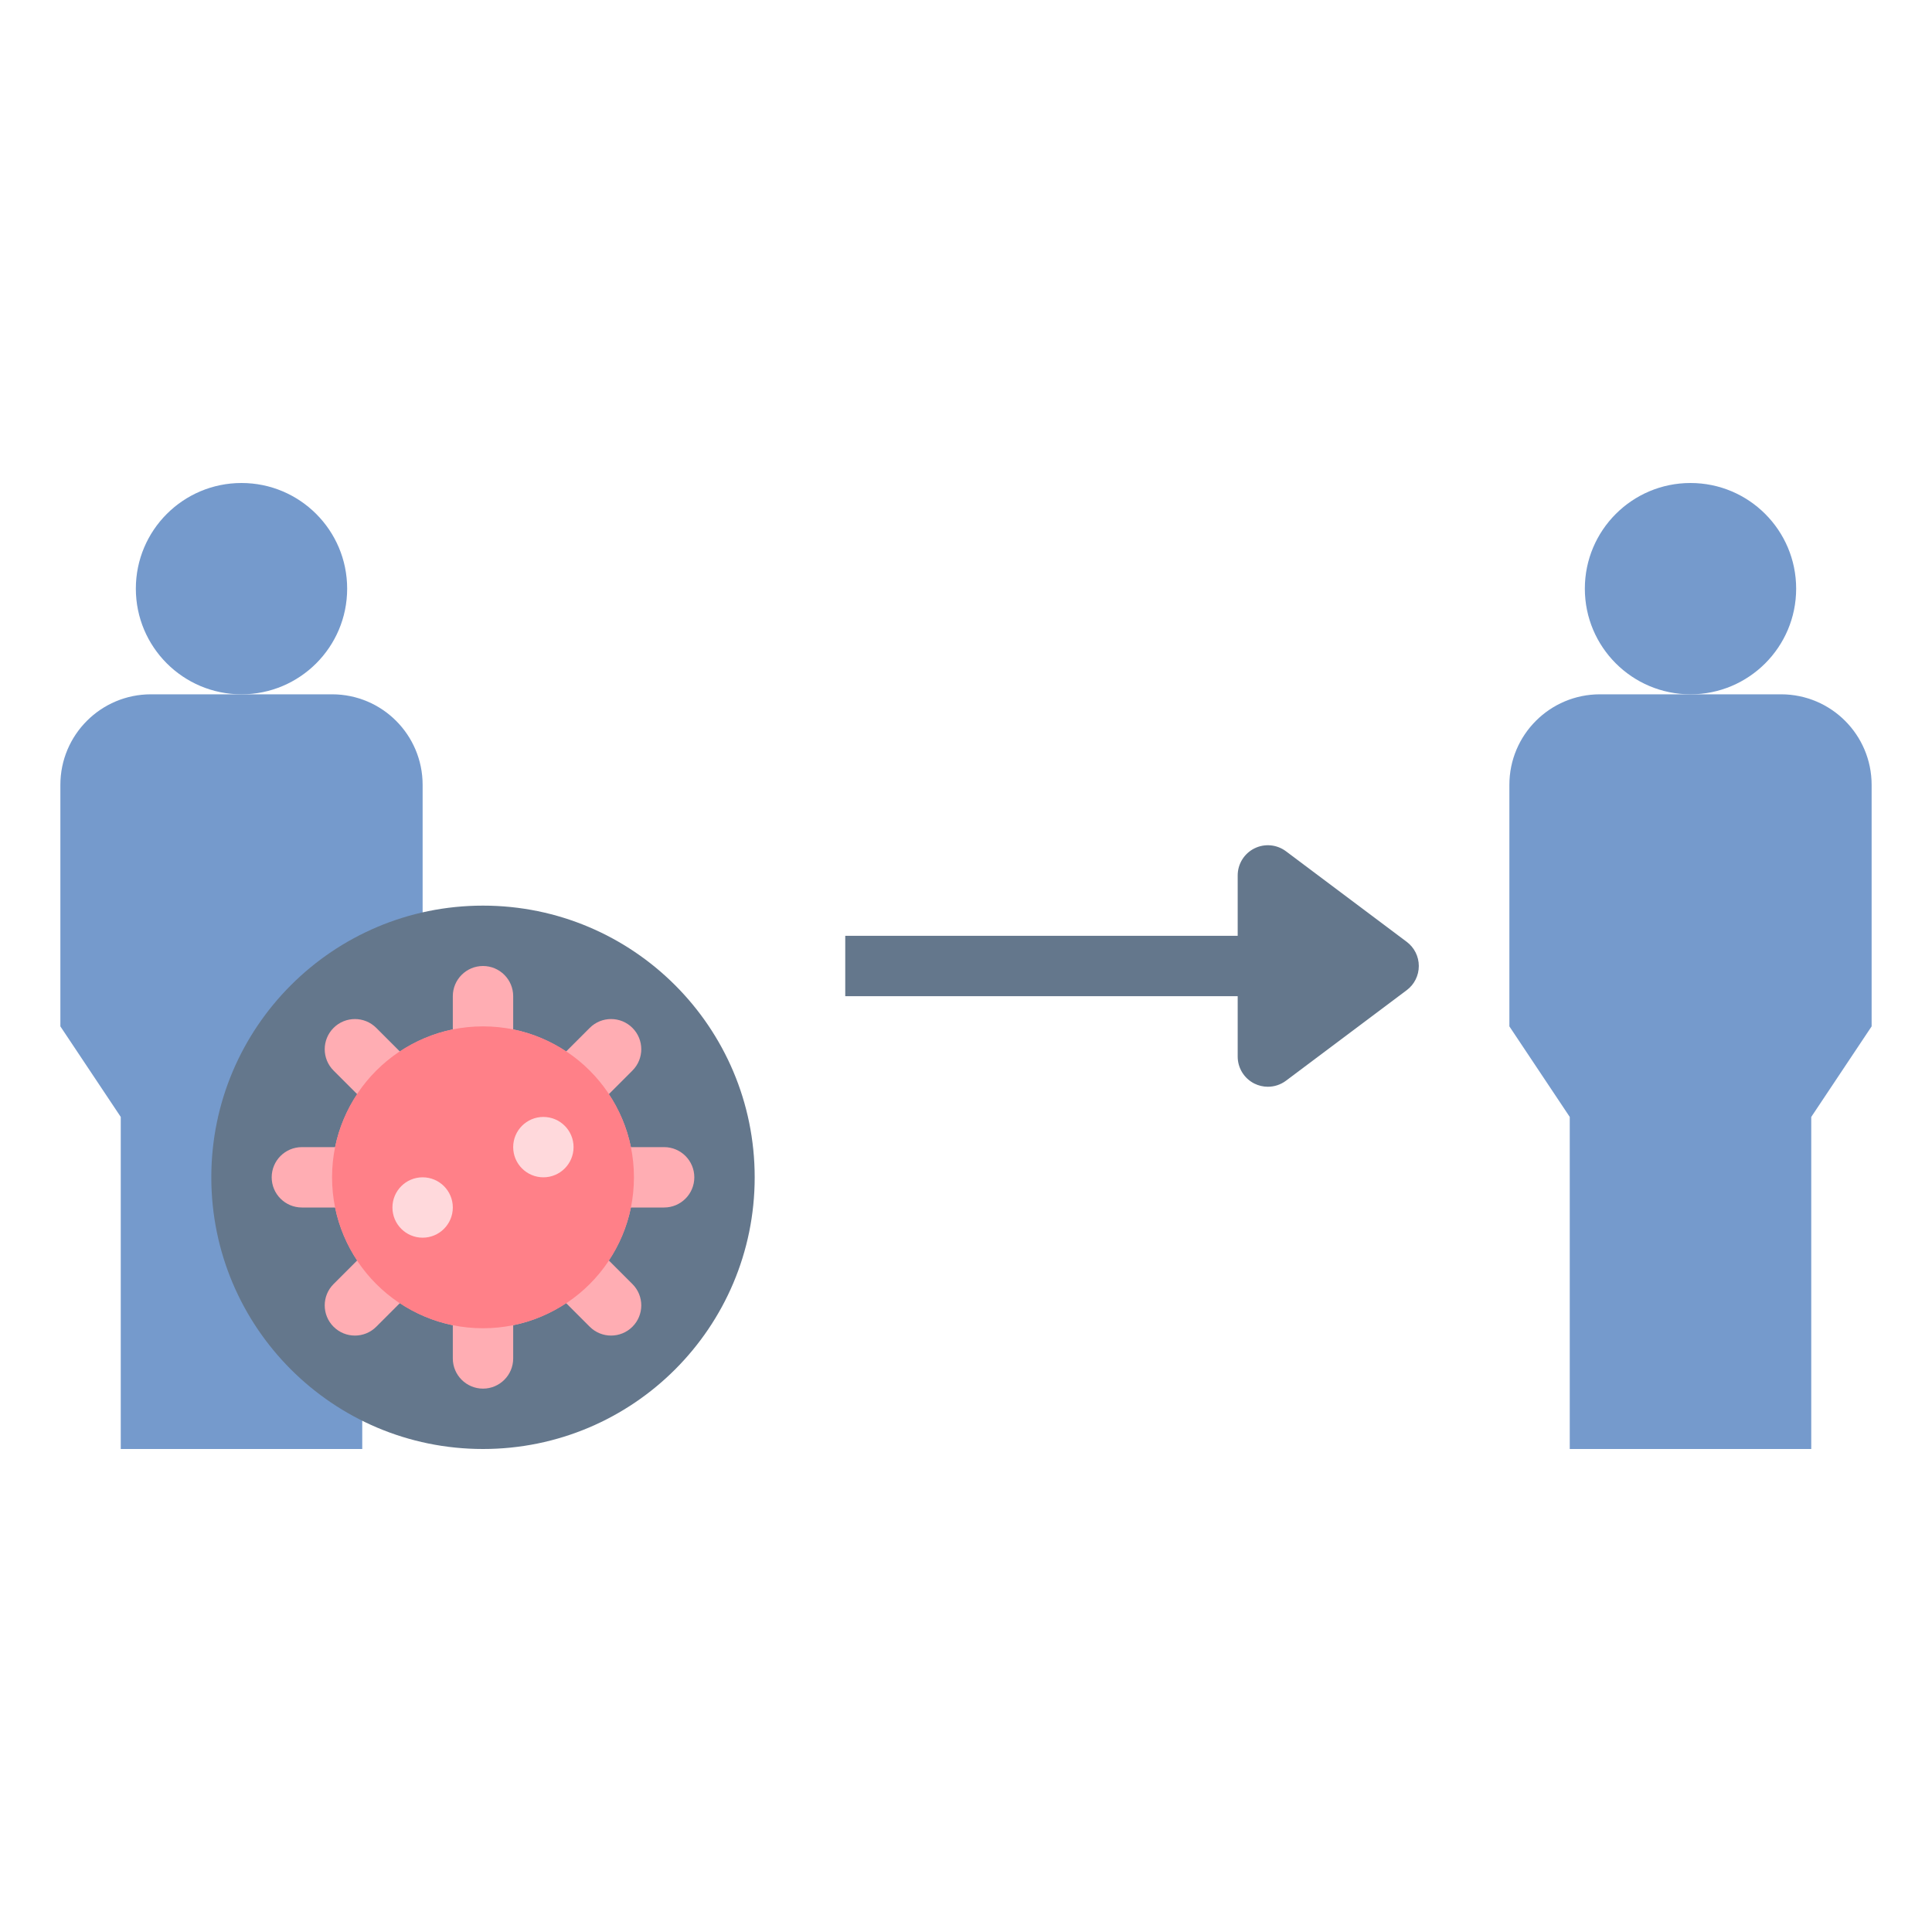 <?xml version="1.0" ?><svg id="Layer_1_1_" style="enable-background:new 0 0 64 64;" version="1.1" viewBox="0 0 64 64" xml:space="preserve" xmlns="http://www.w3.org/2000/svg" xmlns:xlink="http://www.w3.org/1999/xlink"><g><circle cx="56" cy="19.5" r="3.5" style="fill:#759ACC;"/></g><g><path d="M50,26v8l2,3v11h8V37l2-3v-8c0-1.657-1.343-3-3-3h-6C51.343,23,50,24.343,50,26z" style="fill:#759ACC;"/></g><path d="M46.6,31.2l-4-3c-0.304-0.228-0.708-0.264-1.047-0.095S41,28.621,41,29v2H28v2h13v2  c0,0.379,0.214,0.725,0.553,0.895C41.694,35.965,41.848,36,42,36c0.212,0,0.423-0.068,0.6-0.2l4-3c0.252-0.188,0.4-0.485,0.4-0.8  S46.852,31.389,46.6,31.2z" style="fill:#64778C;"/><g><path d="M2,26v8l2,3v11h8V37l2-3v-8c0-1.657-1.343-3-3-3H5C3.343,23,2,24.343,2,26z" style="fill:#759ACC;"/></g><g><circle cx="8" cy="19.5" r="3.5" style="fill:#759ACC;"/></g><g><circle cx="16" cy="39" r="9" style="fill:#64778C;"/></g><path d="M22,38h-1.101c-0.13-0.637-0.384-1.229-0.732-1.753l0.783-0.783c0.391-0.391,0.391-1.024,0-1.414  c-0.39-0.39-1.023-0.391-1.414,0l-0.783,0.783c-0.524-0.348-1.116-0.602-1.753-0.732V33c0-0.552-0.448-1-1-1h0c-0.552,0-1,0.448-1,1  v1.101c-0.637,0.13-1.228,0.384-1.753,0.732l-0.783-0.783c-0.391-0.39-1.023-0.39-1.414,0c-0.391,0.391-0.391,1.024,0,1.414  l0.783,0.783c-0.348,0.524-0.602,1.116-0.732,1.753H10c-0.552,0-1,0.448-1,1v0c0,0.552,0.448,1,1,1h1.101  c0.13,0.637,0.384,1.229,0.732,1.753l-0.783,0.783c-0.391,0.39-0.391,1.024,0,1.414c0.39,0.39,1.023,0.391,1.414,0l0.783-0.783  c0.524,0.348,1.116,0.602,1.753,0.732V45c0,0.552,0.448,1,1,1h0c0.552,0,1-0.448,1-1v-1.101c0.637-0.13,1.228-0.384,1.753-0.732  l0.783,0.783c0.391,0.39,1.023,0.39,1.414,0c0.391-0.391,0.391-1.024,0-1.414l-0.783-0.783c0.348-0.524,0.602-1.116,0.732-1.753H22  c0.552,0,1-0.448,1-1v0C23,38.448,22.552,38,22,38z" style="fill:#FFADB3;"/><circle cx="16" cy="39" r="5" style="fill:#FF8088;"/><circle cx="18" cy="38" r="1" style="fill:#FFD9DC;"/><circle cx="14" cy="40" r="1" style="fill:#FFD9DC;"/></svg>